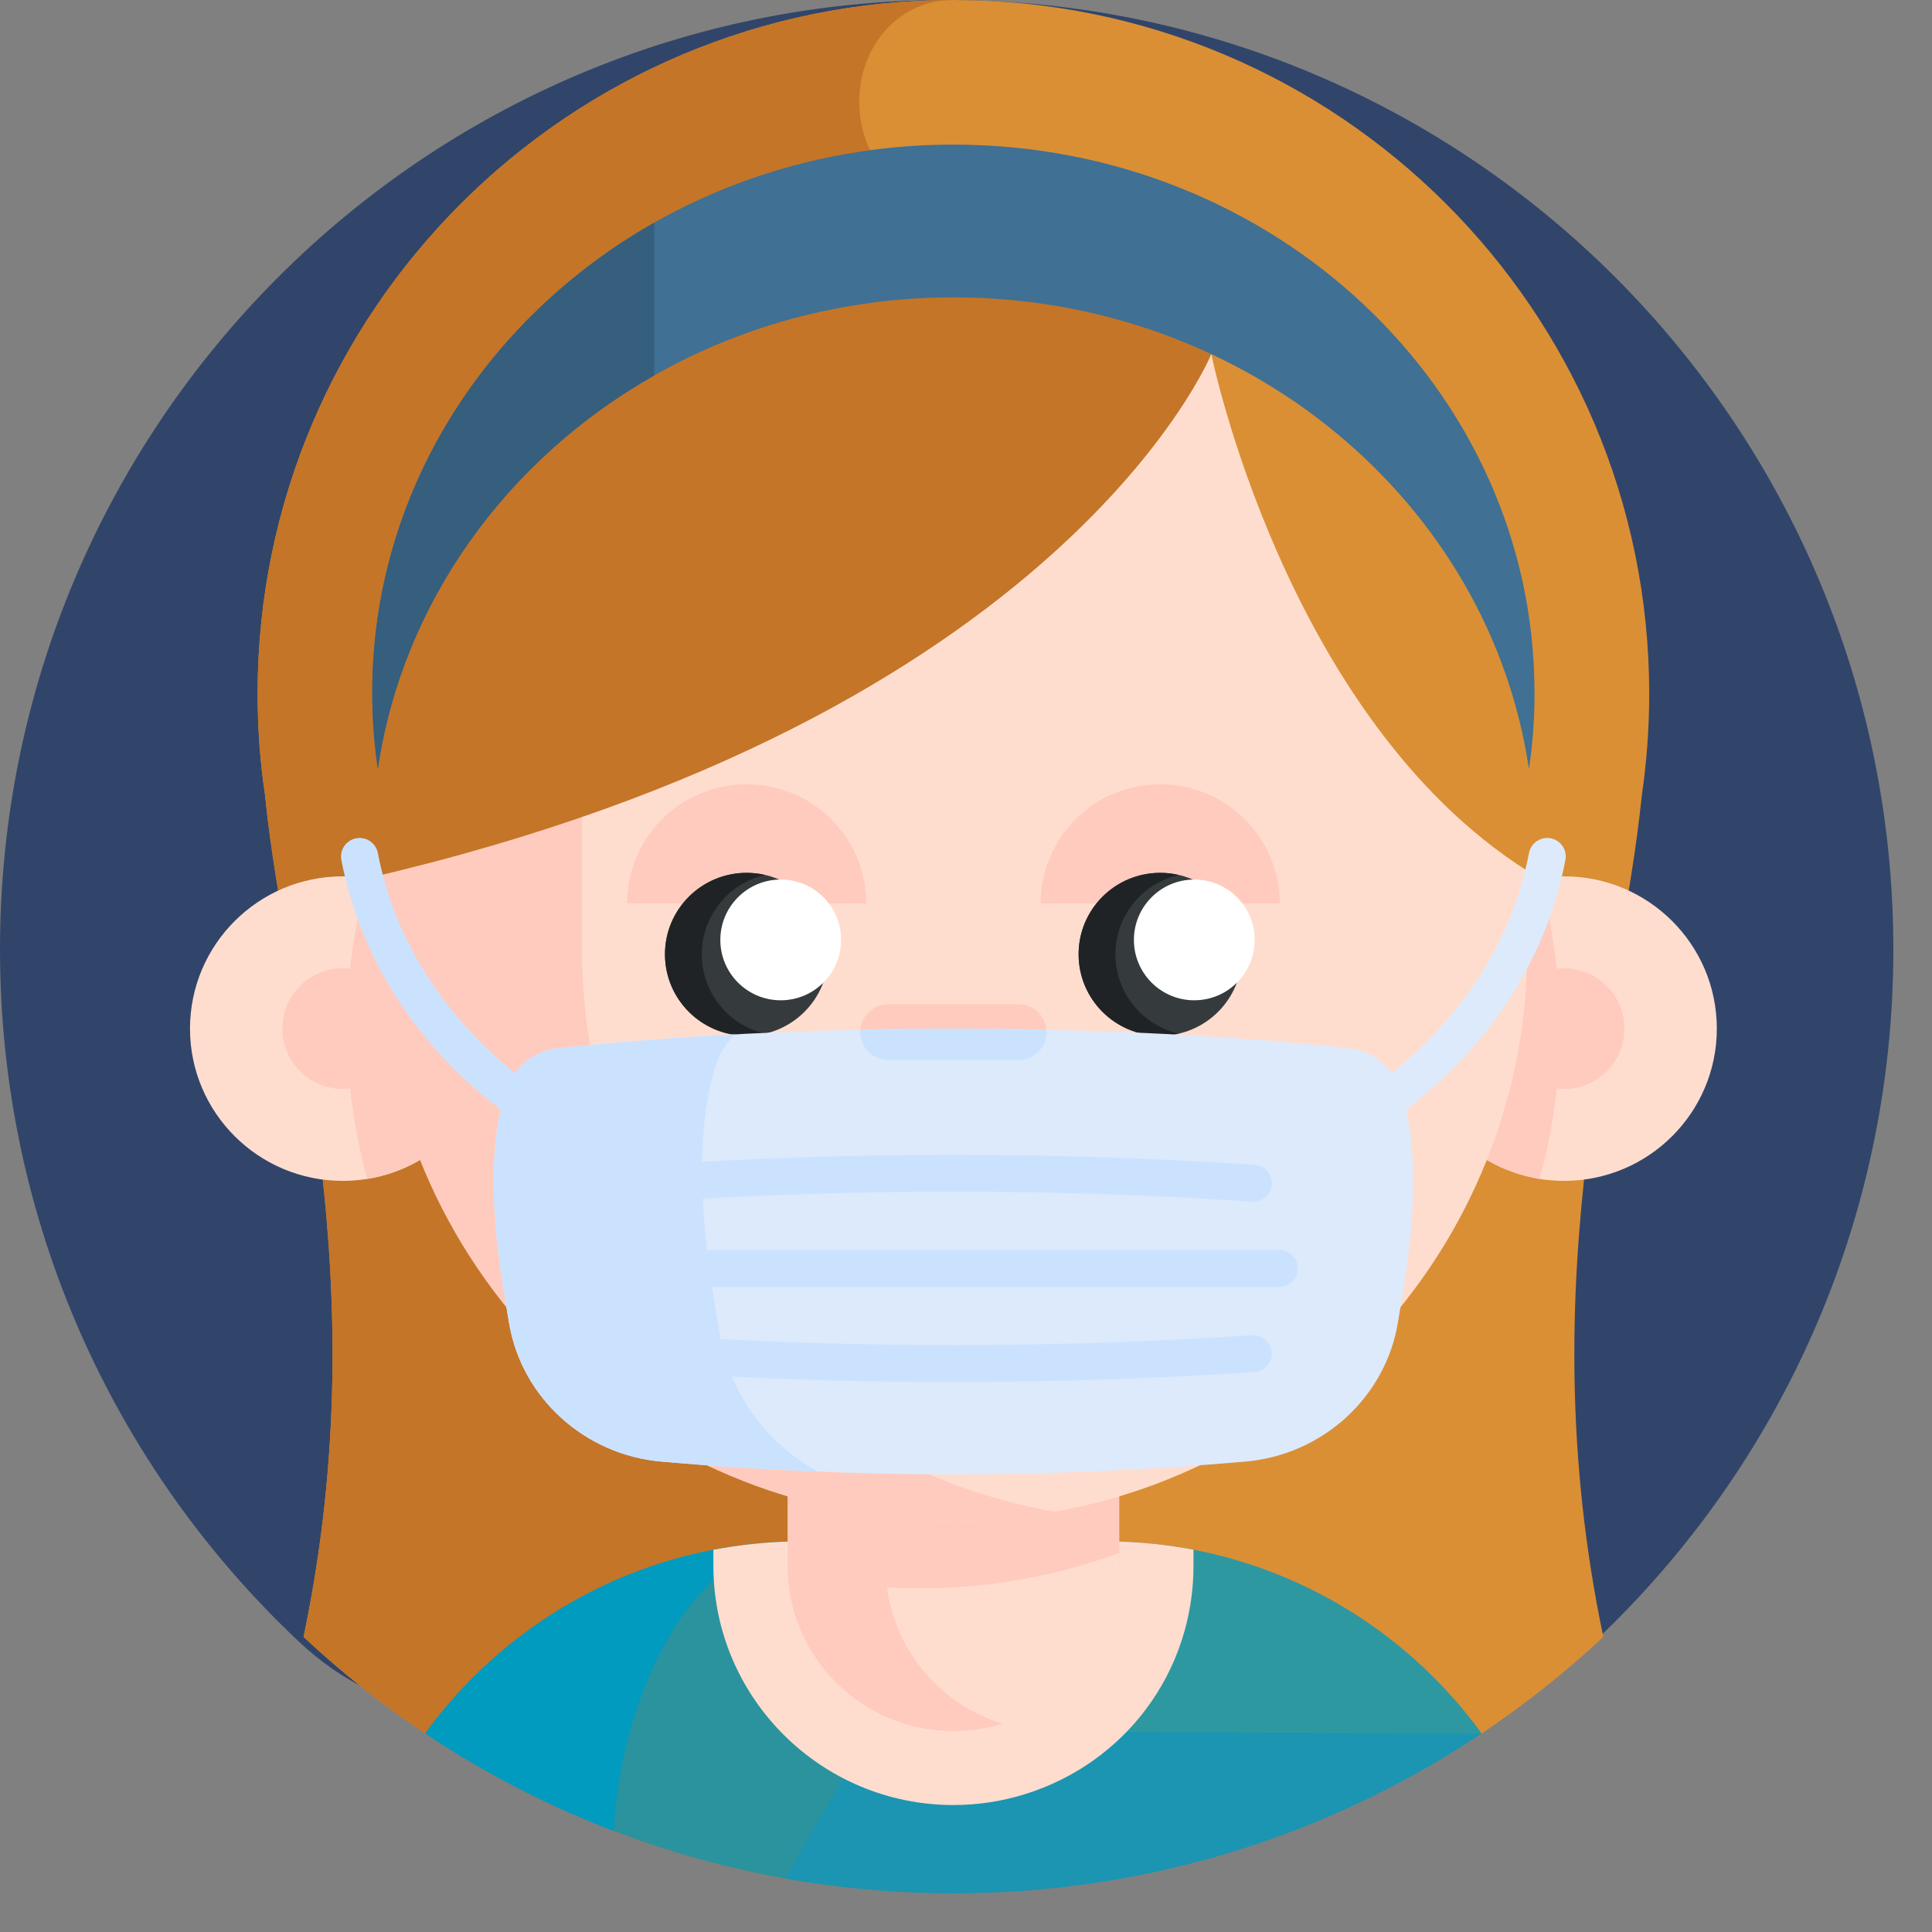 <svg xmlns="http://www.w3.org/2000/svg" width="32" height="32" viewBox="0 0 32 32">
    <rect x="0" y="0" width="32" height="32" fill="#808080" stroke="none"/>
    <g fill="none">
        <path fill="#31456A" d="M31.36 15.725c0 4.521-1.903 8.597-4.95 11.465-2.804 2.642-6.579.302-10.73.302-4.151 0-7.926 2.34-10.73-.302C1.902 24.322 0 20.246 0 15.725 0 7.04 7.02 0 15.68 0s15.68 7.04 15.68 15.725z"/>
        <g>
            <path fill="#DA8F35" d="M23.42 27.113c-.626.585-1.3 1.12-2.015 1.599-3.5 0-5.51-.04-8.749-.04-.954 0-1.888-.085-2.795-.248-2.173-.388-4.19 1.467-5.955.287-.715-.478-1.388-1.013-2.014-1.598 1.253-5.985-.306-10.602-.636-13.924v-.005l4.5-.5 6.9-.765 11.4 1.264c-.328 3.323-1.89 7.942-.636 13.93z" transform="translate(3.136)"/>
            <path fill="#DA8F35" d="M24.18 11.49c0 .575-.042 1.141-.124 1.693-.821 5.543-5.613 9.796-11.4 9.796-.51 0-1.013-.033-1.506-.097-5.094-.662-9.143-4.642-9.894-9.693v-.006c-.083-.552-.125-1.118-.125-1.693C1.131 5.144 6.291 0 12.655 0 19.021 0 24.18 5.144 24.18 11.49z" transform="translate(3.136)"/>
            <path fill="#C47528" d="M11.15 22.882l1.679 3.173-2.968 5.058c-3.053-.546-5.8-1.97-7.969-4 1.253-5.985-.306-10.602-.636-13.924v-.006c-.083-.552-.125-1.118-.125-1.693C1.131 5.144 6.291 0 12.655 0c-1.787 0-2.433 2.909.215 3.772L5.35 11.92l.405.765 5.394 10.198z" transform="translate(3.136)"/>
            <path fill="#009BBF" fill-opacity=".786" d="M18.998 30.033c-.654.288-1.332.533-2.03.73-1.37.389-2.816.597-4.312.597-1.495 0-2.942-.208-4.313-.597-.445-.126-.882-.272-1.31-.436l-.08-.03c-.215-.083-.428-.172-.64-.264-.843-.371-1.648-.814-2.407-1.322.638-.88 1.46-1.619 2.408-2.163.627-.36 1.308-.634 2.03-.806.11-.027.223-.051.336-.073.213-.041.43-.073.65-.096.062-.007.125-.013.189-.018.208-.017.418-.025.63-.025h5.013c.278 0 .551.014.82.042.22.023.436.056.65.096.085.017.17.034.254.053.028.008.056.013.083.02.721.173 1.402.447 2.03.807.947.545 1.768 1.283 2.406 2.164-.758.507-1.563.95-2.407 1.32z" transform="translate(3.136)"/>
            <path fill="#009BBF" d="M10.15 25.53c-1.804 0-3.027 2.598-3.117 4.797l-.08-.03c-.215-.083-.428-.172-.64-.264-.843-.371-1.648-.814-2.407-1.322.638-.88 1.46-1.619 2.408-2.163.627-.36 1.308-.634 2.03-.806.11-.027.223-.051.336-.073.213-.041.43-.073.65-.096.062-.007.125-.013.189-.018.208-.017.418-.025.63-.025z" transform="translate(3.136)"/>
            <path fill="#FFDDCE" d="M16.632 25.668v.266c0 1.748-1.126 3.27-2.801 3.786-.38.117-.775.177-1.176.177-2.192 0-3.975-1.778-3.975-3.963v-.265c.213-.041.43-.073.65-.096.062-.007.125-.013.189-.018.208-.017.418-.025.63-.025h5.013c.278 0 .551.014.82.042.22.023.436.056.65.096z" transform="translate(3.136)"/>
            <path fill="#FFCBBE" d="M15.403 22.573v3.36c0 1.231-.814 2.271-1.935 2.616-.257.08-.53.123-.813.123-1.517 0-2.746-1.226-2.746-2.738v-3.361h5.494z" transform="translate(3.136)"/>
            <path fill="#FFDDCE" d="M15.403 25.72v.214c0 1.23-.814 2.27-1.935 2.615-1.011-.31-1.772-1.186-1.912-2.259.183.012.368.017.553.017.52 0 1.03-.041 1.526-.122.611-.098 1.202-.255 1.768-.464z" transform="translate(3.136)"/>
            <g transform="translate(3.136) translate(0 14.455)">
                <path fill="#FFDDCE" d="M5.071 2.582c0 1.255-.92 2.296-2.124 2.49-.132.02-.267.032-.406.032-1.397 0-2.53-1.129-2.53-2.522C.012 1.189 1.145.06 2.542.06c.139 0 .274.01.406.032C4.15.285 5.07 1.326 5.07 2.582z"/>
                <path fill="#FFCBBE" d="M5.071 2.582c0 1.255-.92 2.296-2.124 2.49-.22-.794-.336-1.629-.336-2.49 0-.862.117-1.697.336-2.49C4.15.285 5.07 1.326 5.07 2.582z"/>
                <circle cx="2.541" cy="2.582" r="1" fill="#FFCBBE"/>
                <path fill="#FFDDCE" d="M20.24 2.582c0 1.255.92 2.296 2.125 2.49.131.02.267.032.405.032 1.397 0 2.53-1.129 2.53-2.522C25.3 1.189 24.167.06 22.77.06c-.138 0-.274.01-.405.032-1.205.193-2.125 1.234-2.125 2.49z"/>
                <g fill="#FFCBBE" transform="translate(20.213 .061)">
                    <path d="M.028 2.52c0 1.256.92 2.297 2.124 2.49.219-.793.336-1.628.336-2.49 0-.861-.117-1.696-.336-2.489C.947.224.028 1.265.028 2.521z"/>
                    <circle cx="2.557" cy="2.521" r="1"/>
                </g>
            </g>
            <path fill="#FFDDCE" d="M22.16 12.23v3.481c0 4.716-3.455 8.627-7.98 9.354-.482.079-.978.12-1.483.122-5.25.022-9.546-4.327-9.546-9.56v-3.398c0-5.063 4.117-9.168 9.196-9.168h.617c2.184 0 4.19.76 5.768 2.027 2.09 1.68 3.428 4.255 3.428 7.141z" transform="translate(3.136)"/>
            <path fill="#FFCBBE" d="M14.33 25.04l-.149.025c-.496.08-1.006.122-1.525.122-5.25 0-9.505-4.242-9.505-9.476v-3.547l3.352-6.1v9.647c0 4.664 3.377 8.54 7.827 9.329z" transform="translate(3.136)"/>
            <path fill="#C47528" d="M16.927 5.865s-2.452 6.014-13.98 8.682L3.15 9.94 5.12 5.918l10.283-2.53 1.524 2.477z" transform="translate(3.136)"/>
            <g transform="translate(3.136) translate(7.25 12.985)">
                <path fill="#FFCBBE" d="M10.812 1.98c0-1.09-.886-1.975-1.98-1.975C7.736.005 6.85.89 6.85 1.98h3.961z"/>
                <ellipse cx="8.832" cy="2.821" fill="#353A3D" rx="1.353" ry="1.349"/>
                <circle cx="9.395" cy="2.583" r="1" fill="#FFF"/>
                <path fill="#FFCBBE" d="M3.962 1.98C3.962.89 3.075.005 1.98.005S0 .89 0 1.98h3.962z"/>
                <ellipse cx="1.981" cy="2.821" fill="#353A3D" rx="1.353" ry="1.349"/>
                <path fill="#202326" d="M2.286 4.135c-.098.023-.2.035-.305.035-.748 0-1.353-.604-1.353-1.35 0-.744.605-1.348 1.353-1.348.105 0 .207.012.305.035-.601.138-1.048.674-1.048 1.314s.447 1.176 1.048 1.314zM9.137 4.135c-.099.023-.2.035-.306.035-.747 0-1.352-.604-1.352-1.35 0-.744.605-1.348 1.352-1.348.105 0 .207.012.306.035-.601.138-1.048.674-1.048 1.314s.447 1.176 1.048 1.314z"/>
                <circle cx="2.545" cy="2.583" r="1" fill="#FFF"/>
            </g>
            <path fill="#DA8F35" d="M22.16 11.31l.183 1.81-.183 1.303c-4.015-2.547-5.233-8.558-5.233-8.558l1.805-1.696c2.09 1.681 3.428 4.255 3.428 7.141z" transform="translate(3.136)"/>
            <path fill="#407093" d="M22.281 11.47c0 .43-.031.855-.093 1.269-.65-4.415-4.67-7.814-9.532-7.814-.527 0-1.043.038-1.545.117-1.231.186-2.384.593-3.41 1.175C5.265 7.6 3.53 9.968 3.121 12.736c-.06-.414-.092-.836-.092-1.266 0-3.303 1.872-6.195 4.67-7.782 1.028-.583 2.18-.99 3.411-1.176.502-.079 1.018-.117 1.545-.117 5.316 0 9.625 4.063 9.625 9.075z" transform="translate(3.136)"/>
            <path fill="#365E7D" d="M7.7 3.688v2.53c-2.434 1.381-4.169 3.75-4.578 6.518-.06-.414-.092-.836-.092-1.266 0-3.303 1.872-6.195 4.67-7.782z" transform="translate(3.136)"/>
            <path fill="#FFCBBE" d="M13.734 17.56h-2.156c-.257 0-.466-.208-.466-.464s.209-.463.466-.463h2.156c.257 0 .465.207.465.463s-.208.464-.465.464z" transform="translate(3.136)"/>
            <g>
                <path fill="#DDEAFB" d="M16.836 5.039c-.11 0-.218-.06-.273-.165-.078-.15-.02-.334.13-.413.025-.013 2.49-1.333 3.039-4.175.032-.166.193-.275.36-.243.166.032.275.193.243.359-.606 3.14-3.245 4.544-3.357 4.602-.046.024-.094.035-.142.035z" transform="translate(3.136) translate(2.457 13.842)"/>
                <path fill="#CBE2FF" d="M3.56 5.039c-.048 0-.096-.011-.142-.035C3.306 4.946.667 3.542.061.402.03.236.138.075.305.043.472.011.633.12.665.286c.548 2.842 3.013 4.162 3.038 4.175.15.079.208.264.13.414-.055.104-.162.164-.273.164z" transform="translate(3.136) translate(2.457 13.842)"/>
            </g>
            <path fill="#DDEAFB" d="M20.016 21.916c-.212 1.245-1.26 2.182-2.521 2.292-3.226.283-6.452.283-9.678 0-1.262-.11-2.31-1.047-2.521-2.292-.188-1.099-.432-2.595-.065-3.82.12-.4.465-.69.88-.734 1.574-.167 3.275-.27 5.004-.308 1.024-.022 2.058-.022 3.081 0 1.73.038 3.43.14 5.005.308.415.044.76.334.879.733.367 1.226.123 2.722-.064 3.821z" transform="translate(3.136)"/>
            <g fill="#CBE2FF">
                <path d="M5.37 7.348c-.864-.035-1.728-.09-2.591-.166C1.517 7.07.469 6.134.258 4.889.07 3.79-.174 2.294.193 1.068c.12-.399.465-.69.88-.733.939-.1 1.923-.177 2.931-.23-.152.142-.267.325-.33.533-.426 1.426-.142 3.166.076 4.445.167.983.783 1.801 1.62 2.265z" transform="translate(3.136) translate(5.038 17.027)"/>
                <g>
                    <path d="M10.68.794h-.02C7.376.573 4.05.573.766.793.6.803.452.676.44.507.43.34.557.194.726.182c3.31-.22 6.665-.22 9.974 0 .17.012.298.158.286.326-.01.162-.146.286-.306.286zM11.11 2.206H.316c-.17 0-.307-.137-.307-.307 0-.169.138-.306.307-.306H11.11c.17 0 .307.137.307.306 0 .17-.137.307-.307.307zM5.713 3.782c-1.666 0-3.332-.055-4.987-.165C.557 3.605.43 3.459.44 3.29c.012-.17.159-.297.327-.285 3.282.218 6.61.218 9.892 0 .169-.012.316.116.327.285.012.168-.116.314-.286.326-1.654.11-3.32.165-4.987.165z" transform="translate(3.136) translate(5.038 17.027) translate(1.905 2.083)"/>
                </g>
                <path d="M9.16.069c0 .128-.051.243-.136.327-.084.084-.2.136-.328.136H6.54c-.257 0-.465-.207-.465-.463 0-.014 0-.03.002-.043 1.024-.022 2.058-.022 3.081 0 .002.014.003.029.003.043z" transform="translate(3.136) translate(5.038 17.027)"/>
            </g>
        </g>
    </g>
</svg>
